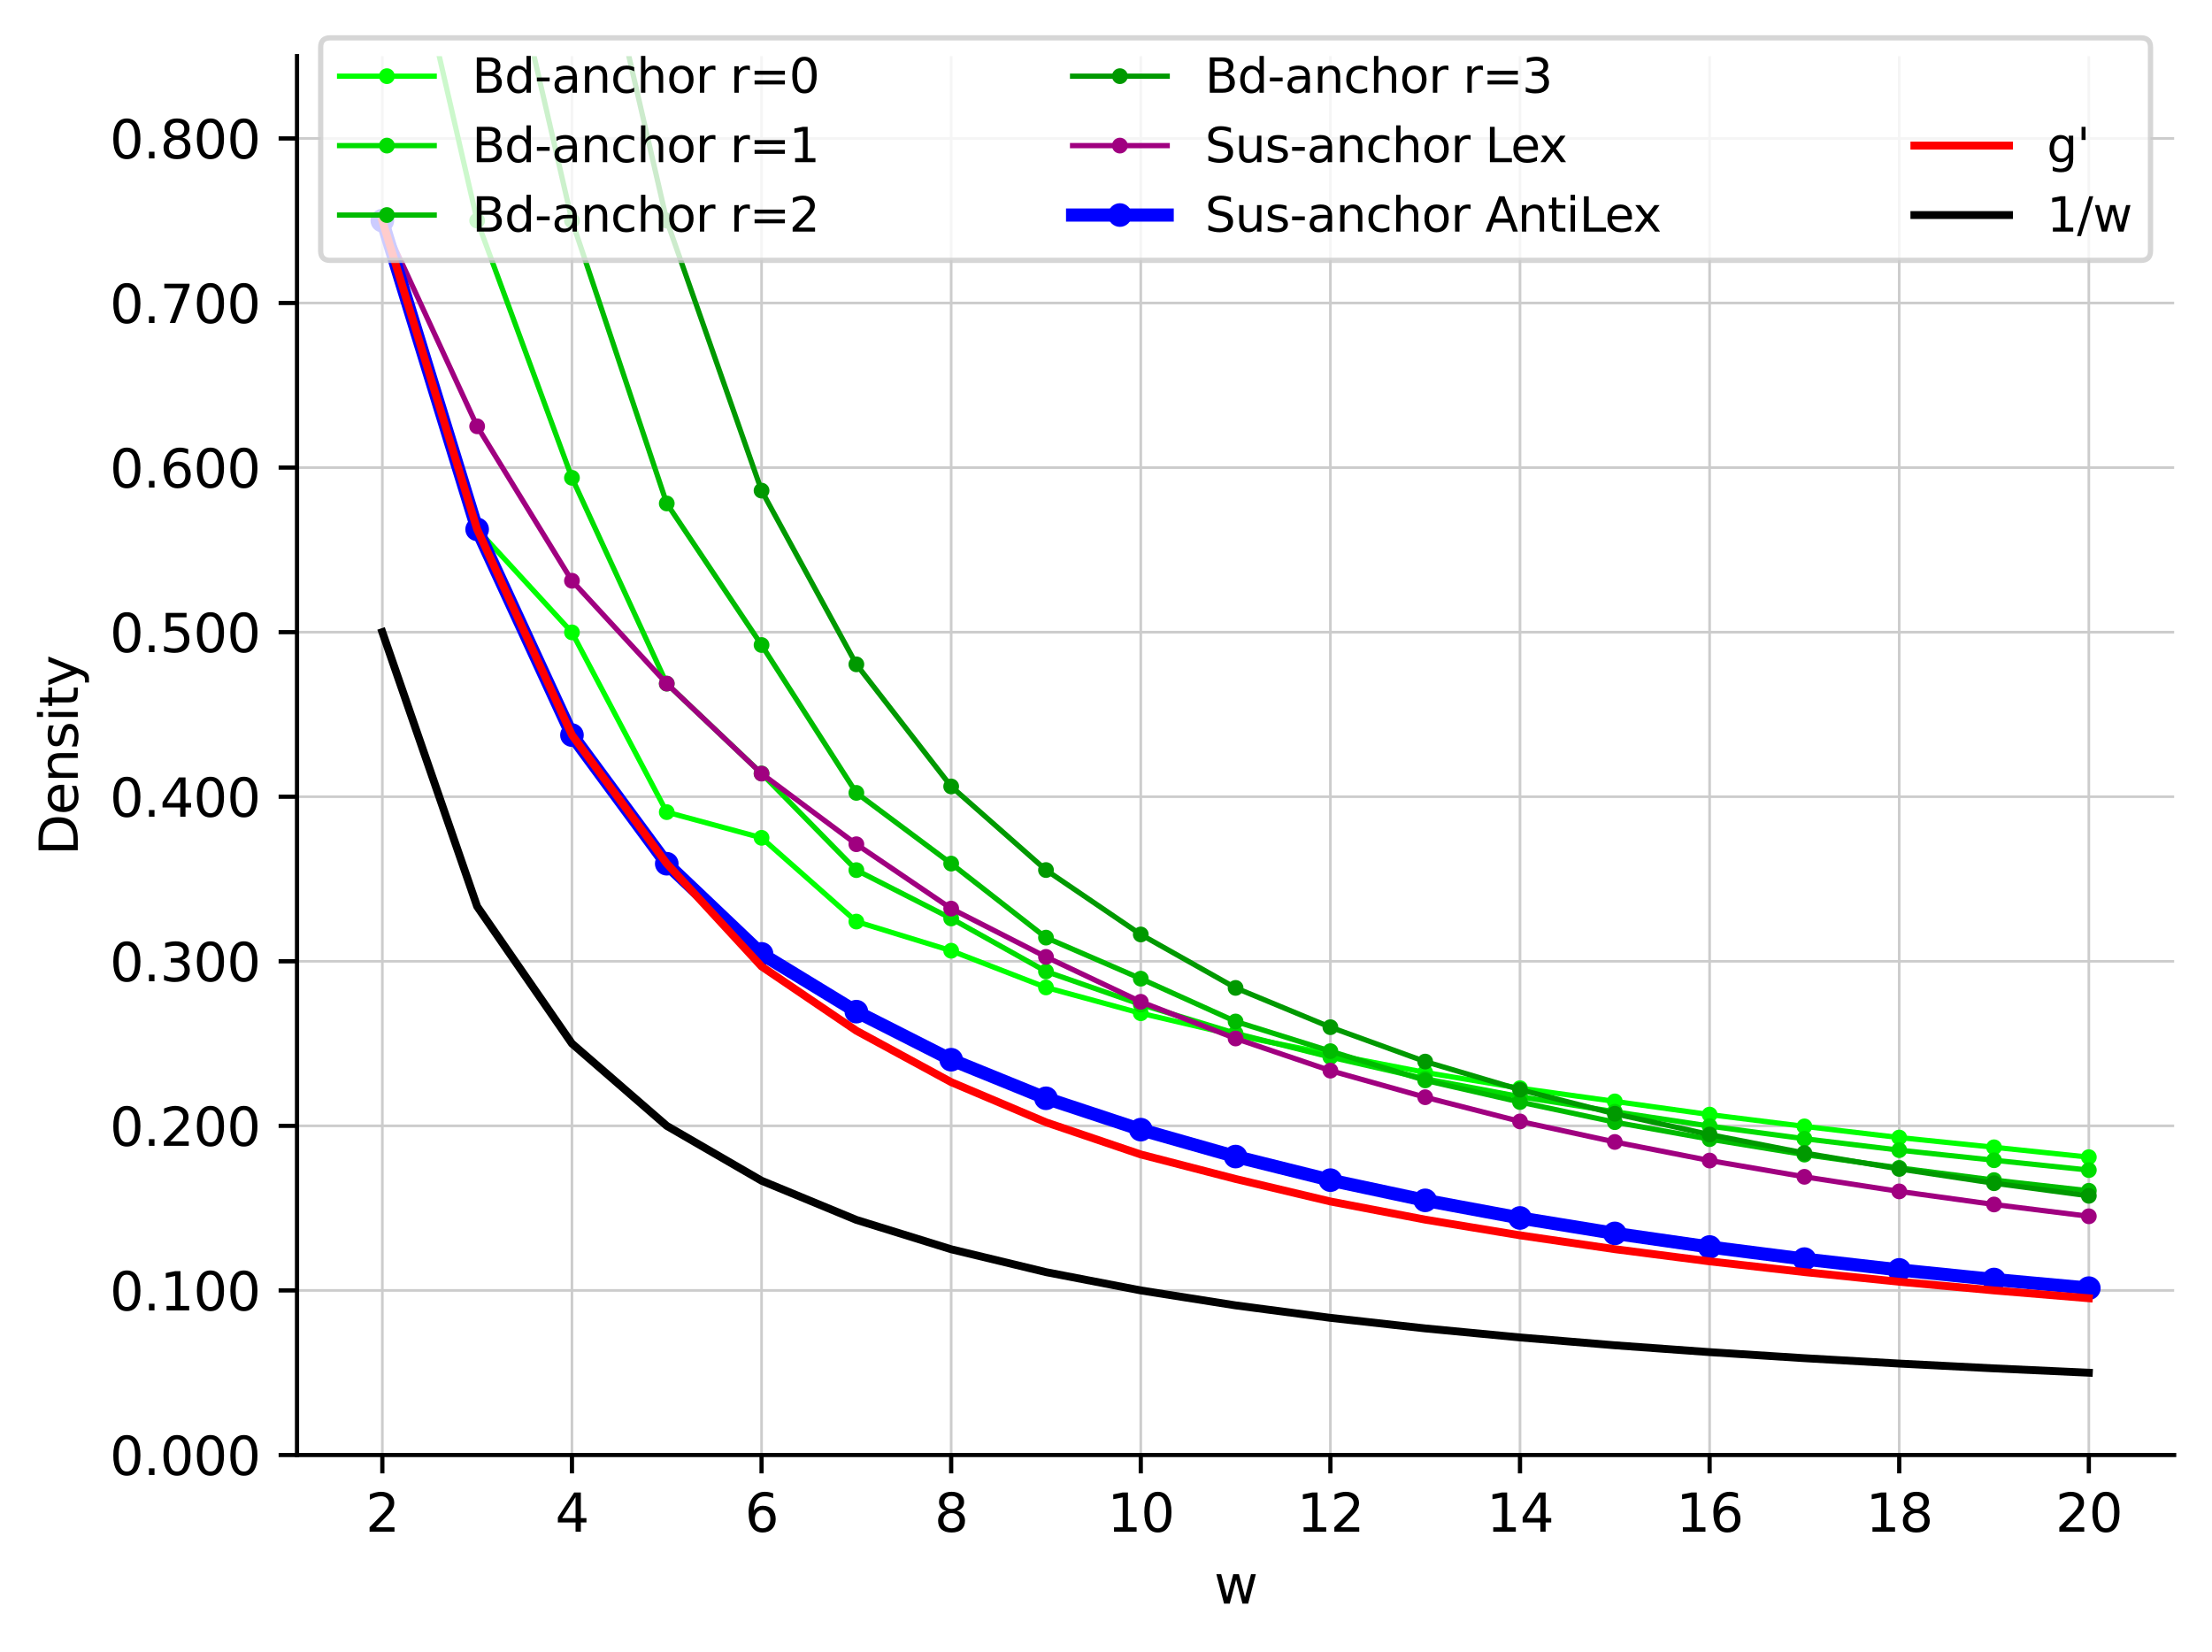<?xml version="1.0" encoding="utf-8" standalone="no"?>
<!DOCTYPE svg PUBLIC "-//W3C//DTD SVG 1.1//EN"
  "http://www.w3.org/Graphics/SVG/1.1/DTD/svg11.dtd">
<svg xmlns:xlink="http://www.w3.org/1999/xlink" width="420.826pt" height="314.352pt" viewBox="0 0 420.826 314.352" xmlns="http://www.w3.org/2000/svg" version="1.1">
 <defs>
  <style type="text/css">*{stroke-linejoin: round; stroke-linecap: butt}</style>
 </defs>
 <g id="figure_1">
  <g id="patch_1">
   <path d="M 0 314.352 
L 420.826 314.352 
L 420.826 0 
L 0 0 
z
" style="fill: #ffffff"/>
  </g>
  <g id="axes_1">
   <g id="patch_2">
    <path d="M 56.506 276.795 
L 413.626 276.795 
L 413.626 10.683 
L 56.506 10.683 
z
" style="fill: #ffffff"/>
   </g>
   <g id="matplotlib.axis_1">
    <g id="xtick_1">
     <g id="line2d_1">
      <path d="M 72.739 276.795 
L 72.739 10.683 
" clip-path="url(#p98510b9c41)" style="fill: none; stroke: #cccccc; stroke-width: 0.5; stroke-linecap: square"/>
     </g>
     <g id="line2d_2">
      <defs>
       <path id="m56e5ea625c" d="M 0 0 
L 0 3.5 
" style="stroke: #000000; stroke-width: 0.8"/>
      </defs>
      <g>
       <use xlink:href="#m56e5ea625c" x="72.739" y="276.795" style="stroke: #000000; stroke-width: 0.8"/>
      </g>
     </g>
     <g id="text_1">
      <!-- 2 -->
      <g transform="translate(69.558 291.394) scale(0.1 -0.1)">
       <defs>
        <path id="DejaVuSans-32" d="M 1228 531 
L 3431 531 
L 3431 0 
L 469 0 
L 469 531 
Q 828 903 1448 1529 
Q 2069 2156 2228 2338 
Q 2531 2678 2651 2914 
Q 2772 3150 2772 3378 
Q 2772 3750 2511 3984 
Q 2250 4219 1831 4219 
Q 1534 4219 1204 4116 
Q 875 4013 500 3803 
L 500 4441 
Q 881 4594 1212 4672 
Q 1544 4750 1819 4750 
Q 2544 4750 2975 4387 
Q 3406 4025 3406 3419 
Q 3406 3131 3298 2873 
Q 3191 2616 2906 2266 
Q 2828 2175 2409 1742 
Q 1991 1309 1228 531 
z
" transform="scale(0.016)"/>
       </defs>
       <use xlink:href="#DejaVuSans-32"/>
      </g>
     </g>
    </g>
    <g id="xtick_2">
     <g id="line2d_3">
      <path d="M 108.812 276.795 
L 108.812 10.683 
" clip-path="url(#p98510b9c41)" style="fill: none; stroke: #cccccc; stroke-width: 0.5; stroke-linecap: square"/>
     </g>
     <g id="line2d_4">
      <g>
       <use xlink:href="#m56e5ea625c" x="108.812" y="276.795" style="stroke: #000000; stroke-width: 0.8"/>
      </g>
     </g>
     <g id="text_2">
      <!-- 4 -->
      <g transform="translate(105.63 291.394) scale(0.1 -0.1)">
       <defs>
        <path id="DejaVuSans-34" d="M 2419 4116 
L 825 1625 
L 2419 1625 
L 2419 4116 
z
M 2253 4666 
L 3047 4666 
L 3047 1625 
L 3713 1625 
L 3713 1100 
L 3047 1100 
L 3047 0 
L 2419 0 
L 2419 1100 
L 313 1100 
L 313 1709 
L 2253 4666 
z
" transform="scale(0.016)"/>
       </defs>
       <use xlink:href="#DejaVuSans-34"/>
      </g>
     </g>
    </g>
    <g id="xtick_3">
     <g id="line2d_5">
      <path d="M 144.884 276.795 
L 144.884 10.683 
" clip-path="url(#p98510b9c41)" style="fill: none; stroke: #cccccc; stroke-width: 0.5; stroke-linecap: square"/>
     </g>
     <g id="line2d_6">
      <g>
       <use xlink:href="#m56e5ea625c" x="144.884" y="276.795" style="stroke: #000000; stroke-width: 0.8"/>
      </g>
     </g>
     <g id="text_3">
      <!-- 6 -->
      <g transform="translate(141.703 291.394) scale(0.1 -0.1)">
       <defs>
        <path id="DejaVuSans-36" d="M 2113 2584 
Q 1688 2584 1439 2293 
Q 1191 2003 1191 1497 
Q 1191 994 1439 701 
Q 1688 409 2113 409 
Q 2538 409 2786 701 
Q 3034 994 3034 1497 
Q 3034 2003 2786 2293 
Q 2538 2584 2113 2584 
z
M 3366 4563 
L 3366 3988 
Q 3128 4100 2886 4159 
Q 2644 4219 2406 4219 
Q 1781 4219 1451 3797 
Q 1122 3375 1075 2522 
Q 1259 2794 1537 2939 
Q 1816 3084 2150 3084 
Q 2853 3084 3261 2657 
Q 3669 2231 3669 1497 
Q 3669 778 3244 343 
Q 2819 -91 2113 -91 
Q 1303 -91 875 529 
Q 447 1150 447 2328 
Q 447 3434 972 4092 
Q 1497 4750 2381 4750 
Q 2619 4750 2861 4703 
Q 3103 4656 3366 4563 
z
" transform="scale(0.016)"/>
       </defs>
       <use xlink:href="#DejaVuSans-36"/>
      </g>
     </g>
    </g>
    <g id="xtick_4">
     <g id="line2d_7">
      <path d="M 180.957 276.795 
L 180.957 10.683 
" clip-path="url(#p98510b9c41)" style="fill: none; stroke: #cccccc; stroke-width: 0.5; stroke-linecap: square"/>
     </g>
     <g id="line2d_8">
      <g>
       <use xlink:href="#m56e5ea625c" x="180.957" y="276.795" style="stroke: #000000; stroke-width: 0.8"/>
      </g>
     </g>
     <g id="text_4">
      <!-- 8 -->
      <g transform="translate(177.776 291.394) scale(0.1 -0.1)">
       <defs>
        <path id="DejaVuSans-38" d="M 2034 2216 
Q 1584 2216 1326 1975 
Q 1069 1734 1069 1313 
Q 1069 891 1326 650 
Q 1584 409 2034 409 
Q 2484 409 2743 651 
Q 3003 894 3003 1313 
Q 3003 1734 2745 1975 
Q 2488 2216 2034 2216 
z
M 1403 2484 
Q 997 2584 770 2862 
Q 544 3141 544 3541 
Q 544 4100 942 4425 
Q 1341 4750 2034 4750 
Q 2731 4750 3128 4425 
Q 3525 4100 3525 3541 
Q 3525 3141 3298 2862 
Q 3072 2584 2669 2484 
Q 3125 2378 3379 2068 
Q 3634 1759 3634 1313 
Q 3634 634 3220 271 
Q 2806 -91 2034 -91 
Q 1263 -91 848 271 
Q 434 634 434 1313 
Q 434 1759 690 2068 
Q 947 2378 1403 2484 
z
M 1172 3481 
Q 1172 3119 1398 2916 
Q 1625 2713 2034 2713 
Q 2441 2713 2670 2916 
Q 2900 3119 2900 3481 
Q 2900 3844 2670 4047 
Q 2441 4250 2034 4250 
Q 1625 4250 1398 4047 
Q 1172 3844 1172 3481 
z
" transform="scale(0.016)"/>
       </defs>
       <use xlink:href="#DejaVuSans-38"/>
      </g>
     </g>
    </g>
    <g id="xtick_5">
     <g id="line2d_9">
      <path d="M 217.03 276.795 
L 217.03 10.683 
" clip-path="url(#p98510b9c41)" style="fill: none; stroke: #cccccc; stroke-width: 0.5; stroke-linecap: square"/>
     </g>
     <g id="line2d_10">
      <g>
       <use xlink:href="#m56e5ea625c" x="217.03" y="276.795" style="stroke: #000000; stroke-width: 0.8"/>
      </g>
     </g>
     <g id="text_5">
      <!-- 10 -->
      <g transform="translate(210.667 291.394) scale(0.1 -0.1)">
       <defs>
        <path id="DejaVuSans-31" d="M 794 531 
L 1825 531 
L 1825 4091 
L 703 3866 
L 703 4441 
L 1819 4666 
L 2450 4666 
L 2450 531 
L 3481 531 
L 3481 0 
L 794 0 
L 794 531 
z
" transform="scale(0.016)"/>
        <path id="DejaVuSans-30" d="M 2034 4250 
Q 1547 4250 1301 3770 
Q 1056 3291 1056 2328 
Q 1056 1369 1301 889 
Q 1547 409 2034 409 
Q 2525 409 2770 889 
Q 3016 1369 3016 2328 
Q 3016 3291 2770 3770 
Q 2525 4250 2034 4250 
z
M 2034 4750 
Q 2819 4750 3233 4129 
Q 3647 3509 3647 2328 
Q 3647 1150 3233 529 
Q 2819 -91 2034 -91 
Q 1250 -91 836 529 
Q 422 1150 422 2328 
Q 422 3509 836 4129 
Q 1250 4750 2034 4750 
z
" transform="scale(0.016)"/>
       </defs>
       <use xlink:href="#DejaVuSans-31"/>
       <use xlink:href="#DejaVuSans-30" transform="translate(63.623 0)"/>
      </g>
     </g>
    </g>
    <g id="xtick_6">
     <g id="line2d_11">
      <path d="M 253.103 276.795 
L 253.103 10.683 
" clip-path="url(#p98510b9c41)" style="fill: none; stroke: #cccccc; stroke-width: 0.5; stroke-linecap: square"/>
     </g>
     <g id="line2d_12">
      <g>
       <use xlink:href="#m56e5ea625c" x="253.103" y="276.795" style="stroke: #000000; stroke-width: 0.8"/>
      </g>
     </g>
     <g id="text_6">
      <!-- 12 -->
      <g transform="translate(246.74 291.394) scale(0.1 -0.1)">
       <use xlink:href="#DejaVuSans-31"/>
       <use xlink:href="#DejaVuSans-32" transform="translate(63.623 0)"/>
      </g>
     </g>
    </g>
    <g id="xtick_7">
     <g id="line2d_13">
      <path d="M 289.175 276.795 
L 289.175 10.683 
" clip-path="url(#p98510b9c41)" style="fill: none; stroke: #cccccc; stroke-width: 0.5; stroke-linecap: square"/>
     </g>
     <g id="line2d_14">
      <g>
       <use xlink:href="#m56e5ea625c" x="289.175" y="276.795" style="stroke: #000000; stroke-width: 0.8"/>
      </g>
     </g>
     <g id="text_7">
      <!-- 14 -->
      <g transform="translate(282.813 291.394) scale(0.1 -0.1)">
       <use xlink:href="#DejaVuSans-31"/>
       <use xlink:href="#DejaVuSans-34" transform="translate(63.623 0)"/>
      </g>
     </g>
    </g>
    <g id="xtick_8">
     <g id="line2d_15">
      <path d="M 325.248 276.795 
L 325.248 10.683 
" clip-path="url(#p98510b9c41)" style="fill: none; stroke: #cccccc; stroke-width: 0.5; stroke-linecap: square"/>
     </g>
     <g id="line2d_16">
      <g>
       <use xlink:href="#m56e5ea625c" x="325.248" y="276.795" style="stroke: #000000; stroke-width: 0.8"/>
      </g>
     </g>
     <g id="text_8">
      <!-- 16 -->
      <g transform="translate(318.886 291.394) scale(0.1 -0.1)">
       <use xlink:href="#DejaVuSans-31"/>
       <use xlink:href="#DejaVuSans-36" transform="translate(63.623 0)"/>
      </g>
     </g>
    </g>
    <g id="xtick_9">
     <g id="line2d_17">
      <path d="M 361.321 276.795 
L 361.321 10.683 
" clip-path="url(#p98510b9c41)" style="fill: none; stroke: #cccccc; stroke-width: 0.5; stroke-linecap: square"/>
     </g>
     <g id="line2d_18">
      <g>
       <use xlink:href="#m56e5ea625c" x="361.321" y="276.795" style="stroke: #000000; stroke-width: 0.8"/>
      </g>
     </g>
     <g id="text_9">
      <!-- 18 -->
      <g transform="translate(354.958 291.394) scale(0.1 -0.1)">
       <use xlink:href="#DejaVuSans-31"/>
       <use xlink:href="#DejaVuSans-38" transform="translate(63.623 0)"/>
      </g>
     </g>
    </g>
    <g id="xtick_10">
     <g id="line2d_19">
      <path d="M 397.394 276.795 
L 397.394 10.683 
" clip-path="url(#p98510b9c41)" style="fill: none; stroke: #cccccc; stroke-width: 0.5; stroke-linecap: square"/>
     </g>
     <g id="line2d_20">
      <g>
       <use xlink:href="#m56e5ea625c" x="397.394" y="276.795" style="stroke: #000000; stroke-width: 0.8"/>
      </g>
     </g>
     <g id="text_10">
      <!-- 20 -->
      <g transform="translate(391.031 291.394) scale(0.1 -0.1)">
       <use xlink:href="#DejaVuSans-32"/>
       <use xlink:href="#DejaVuSans-30" transform="translate(63.623 0)"/>
      </g>
     </g>
    </g>
    <g id="text_11">
     <!-- w -->
     <g transform="translate(230.977 305.072) scale(0.1 -0.1)">
      <defs>
       <path id="DejaVuSans-77" d="M 269 3500 
L 844 3500 
L 1563 769 
L 2278 3500 
L 2956 3500 
L 3675 769 
L 4391 3500 
L 4966 3500 
L 4050 0 
L 3372 0 
L 2619 2869 
L 1863 0 
L 1184 0 
L 269 3500 
z
" transform="scale(0.016)"/>
      </defs>
      <use xlink:href="#DejaVuSans-77"/>
     </g>
    </g>
   </g>
   <g id="matplotlib.axis_2">
    <g id="ytick_1">
     <g id="line2d_21">
      <path d="M 56.506 276.795 
L 413.626 276.795 
" clip-path="url(#p98510b9c41)" style="fill: none; stroke: #cccccc; stroke-width: 0.5; stroke-linecap: square"/>
     </g>
     <g id="line2d_22">
      <defs>
       <path id="mdbda0a2767" d="M 0 0 
L -3.5 0 
" style="stroke: #000000; stroke-width: 0.8"/>
      </defs>
      <g>
       <use xlink:href="#mdbda0a2767" x="56.506" y="276.795" style="stroke: #000000; stroke-width: 0.8"/>
      </g>
     </g>
     <g id="text_12">
      <!-- 0.000 -->
      <g transform="translate(20.878 280.595) scale(0.1 -0.1)">
       <defs>
        <path id="DejaVuSans-2e" d="M 684 794 
L 1344 794 
L 1344 0 
L 684 0 
L 684 794 
z
" transform="scale(0.016)"/>
       </defs>
       <use xlink:href="#DejaVuSans-30"/>
       <use xlink:href="#DejaVuSans-2e" transform="translate(63.623 0)"/>
       <use xlink:href="#DejaVuSans-30" transform="translate(95.41 0)"/>
       <use xlink:href="#DejaVuSans-30" transform="translate(159.033 0)"/>
       <use xlink:href="#DejaVuSans-30" transform="translate(222.656 0)"/>
      </g>
     </g>
    </g>
    <g id="ytick_2">
     <g id="line2d_23">
      <path d="M 56.506 245.488 
L 413.626 245.488 
" clip-path="url(#p98510b9c41)" style="fill: none; stroke: #cccccc; stroke-width: 0.5; stroke-linecap: square"/>
     </g>
     <g id="line2d_24">
      <g>
       <use xlink:href="#mdbda0a2767" x="56.506" y="245.488" style="stroke: #000000; stroke-width: 0.8"/>
      </g>
     </g>
     <g id="text_13">
      <!-- 0.100 -->
      <g transform="translate(20.878 249.287) scale(0.1 -0.1)">
       <use xlink:href="#DejaVuSans-30"/>
       <use xlink:href="#DejaVuSans-2e" transform="translate(63.623 0)"/>
       <use xlink:href="#DejaVuSans-31" transform="translate(95.41 0)"/>
       <use xlink:href="#DejaVuSans-30" transform="translate(159.033 0)"/>
       <use xlink:href="#DejaVuSans-30" transform="translate(222.656 0)"/>
      </g>
     </g>
    </g>
    <g id="ytick_3">
     <g id="line2d_25">
      <path d="M 56.506 214.181 
L 413.626 214.181 
" clip-path="url(#p98510b9c41)" style="fill: none; stroke: #cccccc; stroke-width: 0.5; stroke-linecap: square"/>
     </g>
     <g id="line2d_26">
      <g>
       <use xlink:href="#mdbda0a2767" x="56.506" y="214.181" style="stroke: #000000; stroke-width: 0.8"/>
      </g>
     </g>
     <g id="text_14">
      <!-- 0.200 -->
      <g transform="translate(20.878 217.98) scale(0.1 -0.1)">
       <use xlink:href="#DejaVuSans-30"/>
       <use xlink:href="#DejaVuSans-2e" transform="translate(63.623 0)"/>
       <use xlink:href="#DejaVuSans-32" transform="translate(95.41 0)"/>
       <use xlink:href="#DejaVuSans-30" transform="translate(159.033 0)"/>
       <use xlink:href="#DejaVuSans-30" transform="translate(222.656 0)"/>
      </g>
     </g>
    </g>
    <g id="ytick_4">
     <g id="line2d_27">
      <path d="M 56.506 182.873 
L 413.626 182.873 
" clip-path="url(#p98510b9c41)" style="fill: none; stroke: #cccccc; stroke-width: 0.5; stroke-linecap: square"/>
     </g>
     <g id="line2d_28">
      <g>
       <use xlink:href="#mdbda0a2767" x="56.506" y="182.873" style="stroke: #000000; stroke-width: 0.8"/>
      </g>
     </g>
     <g id="text_15">
      <!-- 0.300 -->
      <g transform="translate(20.878 186.673) scale(0.1 -0.1)">
       <defs>
        <path id="DejaVuSans-33" d="M 2597 2516 
Q 3050 2419 3304 2112 
Q 3559 1806 3559 1356 
Q 3559 666 3084 287 
Q 2609 -91 1734 -91 
Q 1441 -91 1130 -33 
Q 819 25 488 141 
L 488 750 
Q 750 597 1062 519 
Q 1375 441 1716 441 
Q 2309 441 2620 675 
Q 2931 909 2931 1356 
Q 2931 1769 2642 2001 
Q 2353 2234 1838 2234 
L 1294 2234 
L 1294 2753 
L 1863 2753 
Q 2328 2753 2575 2939 
Q 2822 3125 2822 3475 
Q 2822 3834 2567 4026 
Q 2313 4219 1838 4219 
Q 1578 4219 1281 4162 
Q 984 4106 628 3988 
L 628 4550 
Q 988 4650 1302 4700 
Q 1616 4750 1894 4750 
Q 2613 4750 3031 4423 
Q 3450 4097 3450 3541 
Q 3450 3153 3228 2886 
Q 3006 2619 2597 2516 
z
" transform="scale(0.016)"/>
       </defs>
       <use xlink:href="#DejaVuSans-30"/>
       <use xlink:href="#DejaVuSans-2e" transform="translate(63.623 0)"/>
       <use xlink:href="#DejaVuSans-33" transform="translate(95.41 0)"/>
       <use xlink:href="#DejaVuSans-30" transform="translate(159.033 0)"/>
       <use xlink:href="#DejaVuSans-30" transform="translate(222.656 0)"/>
      </g>
     </g>
    </g>
    <g id="ytick_5">
     <g id="line2d_29">
      <path d="M 56.506 151.566 
L 413.626 151.566 
" clip-path="url(#p98510b9c41)" style="fill: none; stroke: #cccccc; stroke-width: 0.5; stroke-linecap: square"/>
     </g>
     <g id="line2d_30">
      <g>
       <use xlink:href="#mdbda0a2767" x="56.506" y="151.566" style="stroke: #000000; stroke-width: 0.8"/>
      </g>
     </g>
     <g id="text_16">
      <!-- 0.400 -->
      <g transform="translate(20.878 155.365) scale(0.1 -0.1)">
       <use xlink:href="#DejaVuSans-30"/>
       <use xlink:href="#DejaVuSans-2e" transform="translate(63.623 0)"/>
       <use xlink:href="#DejaVuSans-34" transform="translate(95.41 0)"/>
       <use xlink:href="#DejaVuSans-30" transform="translate(159.033 0)"/>
       <use xlink:href="#DejaVuSans-30" transform="translate(222.656 0)"/>
      </g>
     </g>
    </g>
    <g id="ytick_6">
     <g id="line2d_31">
      <path d="M 56.506 120.259 
L 413.626 120.259 
" clip-path="url(#p98510b9c41)" style="fill: none; stroke: #cccccc; stroke-width: 0.5; stroke-linecap: square"/>
     </g>
     <g id="line2d_32">
      <g>
       <use xlink:href="#mdbda0a2767" x="56.506" y="120.259" style="stroke: #000000; stroke-width: 0.8"/>
      </g>
     </g>
     <g id="text_17">
      <!-- 0.500 -->
      <g transform="translate(20.878 124.058) scale(0.1 -0.1)">
       <defs>
        <path id="DejaVuSans-35" d="M 691 4666 
L 3169 4666 
L 3169 4134 
L 1269 4134 
L 1269 2991 
Q 1406 3038 1543 3061 
Q 1681 3084 1819 3084 
Q 2600 3084 3056 2656 
Q 3513 2228 3513 1497 
Q 3513 744 3044 326 
Q 2575 -91 1722 -91 
Q 1428 -91 1123 -41 
Q 819 9 494 109 
L 494 744 
Q 775 591 1075 516 
Q 1375 441 1709 441 
Q 2250 441 2565 725 
Q 2881 1009 2881 1497 
Q 2881 1984 2565 2268 
Q 2250 2553 1709 2553 
Q 1456 2553 1204 2497 
Q 953 2441 691 2322 
L 691 4666 
z
" transform="scale(0.016)"/>
       </defs>
       <use xlink:href="#DejaVuSans-30"/>
       <use xlink:href="#DejaVuSans-2e" transform="translate(63.623 0)"/>
       <use xlink:href="#DejaVuSans-35" transform="translate(95.41 0)"/>
       <use xlink:href="#DejaVuSans-30" transform="translate(159.033 0)"/>
       <use xlink:href="#DejaVuSans-30" transform="translate(222.656 0)"/>
      </g>
     </g>
    </g>
    <g id="ytick_7">
     <g id="line2d_33">
      <path d="M 56.506 88.952 
L 413.626 88.952 
" clip-path="url(#p98510b9c41)" style="fill: none; stroke: #cccccc; stroke-width: 0.5; stroke-linecap: square"/>
     </g>
     <g id="line2d_34">
      <g>
       <use xlink:href="#mdbda0a2767" x="56.506" y="88.952" style="stroke: #000000; stroke-width: 0.8"/>
      </g>
     </g>
     <g id="text_18">
      <!-- 0.600 -->
      <g transform="translate(20.878 92.751) scale(0.1 -0.1)">
       <use xlink:href="#DejaVuSans-30"/>
       <use xlink:href="#DejaVuSans-2e" transform="translate(63.623 0)"/>
       <use xlink:href="#DejaVuSans-36" transform="translate(95.41 0)"/>
       <use xlink:href="#DejaVuSans-30" transform="translate(159.033 0)"/>
       <use xlink:href="#DejaVuSans-30" transform="translate(222.656 0)"/>
      </g>
     </g>
    </g>
    <g id="ytick_8">
     <g id="line2d_35">
      <path d="M 56.506 57.644 
L 413.626 57.644 
" clip-path="url(#p98510b9c41)" style="fill: none; stroke: #cccccc; stroke-width: 0.5; stroke-linecap: square"/>
     </g>
     <g id="line2d_36">
      <g>
       <use xlink:href="#mdbda0a2767" x="56.506" y="57.644" style="stroke: #000000; stroke-width: 0.8"/>
      </g>
     </g>
     <g id="text_19">
      <!-- 0.700 -->
      <g transform="translate(20.878 61.444) scale(0.1 -0.1)">
       <defs>
        <path id="DejaVuSans-37" d="M 525 4666 
L 3525 4666 
L 3525 4397 
L 1831 0 
L 1172 0 
L 2766 4134 
L 525 4134 
L 525 4666 
z
" transform="scale(0.016)"/>
       </defs>
       <use xlink:href="#DejaVuSans-30"/>
       <use xlink:href="#DejaVuSans-2e" transform="translate(63.623 0)"/>
       <use xlink:href="#DejaVuSans-37" transform="translate(95.41 0)"/>
       <use xlink:href="#DejaVuSans-30" transform="translate(159.033 0)"/>
       <use xlink:href="#DejaVuSans-30" transform="translate(222.656 0)"/>
      </g>
     </g>
    </g>
    <g id="ytick_9">
     <g id="line2d_37">
      <path d="M 56.506 26.337 
L 413.626 26.337 
" clip-path="url(#p98510b9c41)" style="fill: none; stroke: #cccccc; stroke-width: 0.5; stroke-linecap: square"/>
     </g>
     <g id="line2d_38">
      <g>
       <use xlink:href="#mdbda0a2767" x="56.506" y="26.337" style="stroke: #000000; stroke-width: 0.8"/>
      </g>
     </g>
     <g id="text_20">
      <!-- 0.800 -->
      <g transform="translate(20.878 30.136) scale(0.1 -0.1)">
       <use xlink:href="#DejaVuSans-30"/>
       <use xlink:href="#DejaVuSans-2e" transform="translate(63.623 0)"/>
       <use xlink:href="#DejaVuSans-38" transform="translate(95.41 0)"/>
       <use xlink:href="#DejaVuSans-30" transform="translate(159.033 0)"/>
       <use xlink:href="#DejaVuSans-30" transform="translate(222.656 0)"/>
      </g>
     </g>
    </g>
    <g id="text_21">
     <!-- Density -->
     <g transform="translate(14.798 162.748) rotate(-90) scale(0.1 -0.1)">
      <defs>
       <path id="DejaVuSans-44" d="M 1259 4147 
L 1259 519 
L 2022 519 
Q 2988 519 3436 956 
Q 3884 1394 3884 2338 
Q 3884 3275 3436 3711 
Q 2988 4147 2022 4147 
L 1259 4147 
z
M 628 4666 
L 1925 4666 
Q 3281 4666 3915 4102 
Q 4550 3538 4550 2338 
Q 4550 1131 3912 565 
Q 3275 0 1925 0 
L 628 0 
L 628 4666 
z
" transform="scale(0.016)"/>
       <path id="DejaVuSans-65" d="M 3597 1894 
L 3597 1613 
L 953 1613 
Q 991 1019 1311 708 
Q 1631 397 2203 397 
Q 2534 397 2845 478 
Q 3156 559 3463 722 
L 3463 178 
Q 3153 47 2828 -22 
Q 2503 -91 2169 -91 
Q 1331 -91 842 396 
Q 353 884 353 1716 
Q 353 2575 817 3079 
Q 1281 3584 2069 3584 
Q 2775 3584 3186 3129 
Q 3597 2675 3597 1894 
z
M 3022 2063 
Q 3016 2534 2758 2815 
Q 2500 3097 2075 3097 
Q 1594 3097 1305 2825 
Q 1016 2553 972 2059 
L 3022 2063 
z
" transform="scale(0.016)"/>
       <path id="DejaVuSans-6e" d="M 3513 2113 
L 3513 0 
L 2938 0 
L 2938 2094 
Q 2938 2591 2744 2837 
Q 2550 3084 2163 3084 
Q 1697 3084 1428 2787 
Q 1159 2491 1159 1978 
L 1159 0 
L 581 0 
L 581 3500 
L 1159 3500 
L 1159 2956 
Q 1366 3272 1645 3428 
Q 1925 3584 2291 3584 
Q 2894 3584 3203 3211 
Q 3513 2838 3513 2113 
z
" transform="scale(0.016)"/>
       <path id="DejaVuSans-73" d="M 2834 3397 
L 2834 2853 
Q 2591 2978 2328 3040 
Q 2066 3103 1784 3103 
Q 1356 3103 1142 2972 
Q 928 2841 928 2578 
Q 928 2378 1081 2264 
Q 1234 2150 1697 2047 
L 1894 2003 
Q 2506 1872 2764 1633 
Q 3022 1394 3022 966 
Q 3022 478 2636 193 
Q 2250 -91 1575 -91 
Q 1294 -91 989 -36 
Q 684 19 347 128 
L 347 722 
Q 666 556 975 473 
Q 1284 391 1588 391 
Q 1994 391 2212 530 
Q 2431 669 2431 922 
Q 2431 1156 2273 1281 
Q 2116 1406 1581 1522 
L 1381 1569 
Q 847 1681 609 1914 
Q 372 2147 372 2553 
Q 372 3047 722 3315 
Q 1072 3584 1716 3584 
Q 2034 3584 2315 3537 
Q 2597 3491 2834 3397 
z
" transform="scale(0.016)"/>
       <path id="DejaVuSans-69" d="M 603 3500 
L 1178 3500 
L 1178 0 
L 603 0 
L 603 3500 
z
M 603 4863 
L 1178 4863 
L 1178 4134 
L 603 4134 
L 603 4863 
z
" transform="scale(0.016)"/>
       <path id="DejaVuSans-74" d="M 1172 4494 
L 1172 3500 
L 2356 3500 
L 2356 3053 
L 1172 3053 
L 1172 1153 
Q 1172 725 1289 603 
Q 1406 481 1766 481 
L 2356 481 
L 2356 0 
L 1766 0 
Q 1100 0 847 248 
Q 594 497 594 1153 
L 594 3053 
L 172 3053 
L 172 3500 
L 594 3500 
L 594 4494 
L 1172 4494 
z
" transform="scale(0.016)"/>
       <path id="DejaVuSans-79" d="M 2059 -325 
Q 1816 -950 1584 -1140 
Q 1353 -1331 966 -1331 
L 506 -1331 
L 506 -850 
L 844 -850 
Q 1081 -850 1212 -737 
Q 1344 -625 1503 -206 
L 1606 56 
L 191 3500 
L 800 3500 
L 1894 763 
L 2988 3500 
L 3597 3500 
L 2059 -325 
z
" transform="scale(0.016)"/>
      </defs>
      <use xlink:href="#DejaVuSans-44"/>
      <use xlink:href="#DejaVuSans-65" transform="translate(77.002 0)"/>
      <use xlink:href="#DejaVuSans-6e" transform="translate(138.525 0)"/>
      <use xlink:href="#DejaVuSans-73" transform="translate(201.904 0)"/>
      <use xlink:href="#DejaVuSans-69" transform="translate(254.004 0)"/>
      <use xlink:href="#DejaVuSans-74" transform="translate(281.787 0)"/>
      <use xlink:href="#DejaVuSans-79" transform="translate(320.996 0)"/>
     </g>
    </g>
   </g>
   <g id="line2d_39">
    <path d="M 72.739 41.97 
L 90.775 100.667 
L 108.812 120.304 
L 126.848 154.498 
L 144.884 159.384 
L 162.921 175.317 
L 180.957 180.862 
L 198.994 187.847 
L 217.03 192.759 
L 235.066 196.964 
L 253.103 200.527 
L 271.139 204.022 
L 289.175 207.014 
L 307.212 209.527 
L 325.248 212.037 
L 343.284 214.282 
L 361.321 216.404 
L 379.357 218.257 
L 397.394 220.135 
" clip-path="url(#p98510b9c41)" style="fill: none"/>
    <defs>
     <path id="meb86d1ec85" d="M 0 1 
C 0.265 1 0.52 0.895 0.707 0.707 
C 0.895 0.52 1 0.265 1 0 
C 1 -0.265 0.895 -0.52 0.707 -0.707 
C 0.52 -0.895 0.265 -1 0 -1 
C -0.265 -1 -0.52 -0.895 -0.707 -0.707 
C -0.895 -0.52 -1 -0.265 -1 0 
C -1 0.265 -0.895 0.52 -0.707 0.707 
C -0.52 0.895 -0.265 1 0 1 
z
" style="stroke: #00ff00"/>
    </defs>
    <g clip-path="url(#p98510b9c41)">
     <use xlink:href="#meb86d1ec85" x="72.739" y="41.97" style="fill: #00ff00; stroke: #00ff00"/>
     <use xlink:href="#meb86d1ec85" x="90.775" y="100.667" style="fill: #00ff00; stroke: #00ff00"/>
     <use xlink:href="#meb86d1ec85" x="108.812" y="120.304" style="fill: #00ff00; stroke: #00ff00"/>
     <use xlink:href="#meb86d1ec85" x="126.848" y="154.498" style="fill: #00ff00; stroke: #00ff00"/>
     <use xlink:href="#meb86d1ec85" x="144.884" y="159.384" style="fill: #00ff00; stroke: #00ff00"/>
     <use xlink:href="#meb86d1ec85" x="162.921" y="175.317" style="fill: #00ff00; stroke: #00ff00"/>
     <use xlink:href="#meb86d1ec85" x="180.957" y="180.862" style="fill: #00ff00; stroke: #00ff00"/>
     <use xlink:href="#meb86d1ec85" x="198.994" y="187.847" style="fill: #00ff00; stroke: #00ff00"/>
     <use xlink:href="#meb86d1ec85" x="217.03" y="192.759" style="fill: #00ff00; stroke: #00ff00"/>
     <use xlink:href="#meb86d1ec85" x="235.066" y="196.964" style="fill: #00ff00; stroke: #00ff00"/>
     <use xlink:href="#meb86d1ec85" x="253.103" y="200.527" style="fill: #00ff00; stroke: #00ff00"/>
     <use xlink:href="#meb86d1ec85" x="271.139" y="204.022" style="fill: #00ff00; stroke: #00ff00"/>
     <use xlink:href="#meb86d1ec85" x="289.175" y="207.014" style="fill: #00ff00; stroke: #00ff00"/>
     <use xlink:href="#meb86d1ec85" x="307.212" y="209.527" style="fill: #00ff00; stroke: #00ff00"/>
     <use xlink:href="#meb86d1ec85" x="325.248" y="212.037" style="fill: #00ff00; stroke: #00ff00"/>
     <use xlink:href="#meb86d1ec85" x="343.284" y="214.282" style="fill: #00ff00; stroke: #00ff00"/>
     <use xlink:href="#meb86d1ec85" x="361.321" y="216.404" style="fill: #00ff00; stroke: #00ff00"/>
     <use xlink:href="#meb86d1ec85" x="379.357" y="218.257" style="fill: #00ff00; stroke: #00ff00"/>
     <use xlink:href="#meb86d1ec85" x="397.394" y="220.135" style="fill: #00ff00; stroke: #00ff00"/>
    </g>
   </g>
   <g id="line2d_40">
    <path d="M 72.739 41.97 
L 90.775 100.667 
L 108.812 120.304 
L 126.848 154.498 
L 144.884 159.384 
L 162.921 175.317 
L 180.957 180.862 
L 198.994 187.847 
L 217.03 192.759 
L 235.066 196.964 
L 253.103 200.527 
L 271.139 204.022 
L 289.175 207.014 
L 307.212 209.527 
L 325.248 212.037 
L 343.284 214.282 
L 361.321 216.404 
L 379.357 218.257 
L 397.394 220.135 
" clip-path="url(#p98510b9c41)" style="fill: none; stroke: #00ff00; stroke-linecap: square"/>
   </g>
   <g id="line2d_41"/>
   <g id="line2d_42">
    <path d="M 80.871 -1 
L 90.775 41.97 
L 108.812 90.899 
L 126.848 130.054 
L 144.884 147.143 
L 162.921 165.531 
L 180.957 174.724 
L 198.994 184.804 
L 217.03 191.087 
L 235.066 196.586 
L 253.103 201.097 
L 271.139 205.229 
L 289.175 208.63 
L 307.212 211.499 
L 325.248 214.226 
L 343.284 216.628 
L 361.321 218.799 
L 379.357 220.724 
L 397.394 222.596 
" clip-path="url(#p98510b9c41)" style="fill: none"/>
    <defs>
     <path id="m4eccb82ae1" d="M 0 1 
C 0.265 1 0.52 0.895 0.707 0.707 
C 0.895 0.52 1 0.265 1 0 
C 1 -0.265 0.895 -0.52 0.707 -0.707 
C 0.52 -0.895 0.265 -1 0 -1 
C -0.265 -1 -0.52 -0.895 -0.707 -0.707 
C -0.895 -0.52 -1 -0.265 -1 0 
C -1 0.265 -0.895 0.52 -0.707 0.707 
C -0.52 0.895 -0.265 1 0 1 
z
" style="stroke: #00dd00"/>
    </defs>
    <g clip-path="url(#p98510b9c41)">
     <use xlink:href="#m4eccb82ae1" x="80.871" y="-1" style="fill: #00dd00; stroke: #00dd00"/>
     <use xlink:href="#m4eccb82ae1" x="90.775" y="41.97" style="fill: #00dd00; stroke: #00dd00"/>
     <use xlink:href="#m4eccb82ae1" x="108.812" y="90.899" style="fill: #00dd00; stroke: #00dd00"/>
     <use xlink:href="#m4eccb82ae1" x="126.848" y="130.054" style="fill: #00dd00; stroke: #00dd00"/>
     <use xlink:href="#m4eccb82ae1" x="144.884" y="147.143" style="fill: #00dd00; stroke: #00dd00"/>
     <use xlink:href="#m4eccb82ae1" x="162.921" y="165.531" style="fill: #00dd00; stroke: #00dd00"/>
     <use xlink:href="#m4eccb82ae1" x="180.957" y="174.724" style="fill: #00dd00; stroke: #00dd00"/>
     <use xlink:href="#m4eccb82ae1" x="198.994" y="184.804" style="fill: #00dd00; stroke: #00dd00"/>
     <use xlink:href="#m4eccb82ae1" x="217.03" y="191.087" style="fill: #00dd00; stroke: #00dd00"/>
     <use xlink:href="#m4eccb82ae1" x="235.066" y="196.586" style="fill: #00dd00; stroke: #00dd00"/>
     <use xlink:href="#m4eccb82ae1" x="253.103" y="201.097" style="fill: #00dd00; stroke: #00dd00"/>
     <use xlink:href="#m4eccb82ae1" x="271.139" y="205.229" style="fill: #00dd00; stroke: #00dd00"/>
     <use xlink:href="#m4eccb82ae1" x="289.175" y="208.63" style="fill: #00dd00; stroke: #00dd00"/>
     <use xlink:href="#m4eccb82ae1" x="307.212" y="211.499" style="fill: #00dd00; stroke: #00dd00"/>
     <use xlink:href="#m4eccb82ae1" x="325.248" y="214.226" style="fill: #00dd00; stroke: #00dd00"/>
     <use xlink:href="#m4eccb82ae1" x="343.284" y="216.628" style="fill: #00dd00; stroke: #00dd00"/>
     <use xlink:href="#m4eccb82ae1" x="361.321" y="218.799" style="fill: #00dd00; stroke: #00dd00"/>
     <use xlink:href="#m4eccb82ae1" x="379.357" y="220.724" style="fill: #00dd00; stroke: #00dd00"/>
     <use xlink:href="#m4eccb82ae1" x="397.394" y="222.596" style="fill: #00dd00; stroke: #00dd00"/>
    </g>
   </g>
   <g id="line2d_43">
    <path d="M 80.871 -1 
L 90.775 41.97 
L 108.812 90.899 
L 126.848 130.054 
L 144.884 147.143 
L 162.921 165.531 
L 180.957 174.724 
L 198.994 184.804 
L 217.03 191.087 
L 235.066 196.586 
L 253.103 201.097 
L 271.139 205.229 
L 289.175 208.63 
L 307.212 211.499 
L 325.248 214.226 
L 343.284 216.628 
L 361.321 218.799 
L 379.357 220.724 
L 397.394 222.596 
" clip-path="url(#p98510b9c41)" style="fill: none; stroke: #00dd00; stroke-linecap: square"/>
   </g>
   <g id="line2d_44"/>
   <g id="line2d_45">
    <path d="M 98.907 -1 
L 108.812 41.97 
L 126.848 95.776 
L 144.884 122.706 
L 162.921 150.836 
L 180.957 164.289 
L 198.994 178.371 
L 217.03 186.181 
L 235.066 194.324 
L 253.103 199.97 
L 271.139 205.532 
L 289.175 209.652 
L 307.212 213.477 
L 325.248 216.709 
L 343.284 219.648 
L 361.321 222.171 
L 379.357 224.499 
L 397.394 226.53 
" clip-path="url(#p98510b9c41)" style="fill: none"/>
    <defs>
     <path id="mf03c1991e2" d="M 0 1 
C 0.265 1 0.52 0.895 0.707 0.707 
C 0.895 0.52 1 0.265 1 0 
C 1 -0.265 0.895 -0.52 0.707 -0.707 
C 0.52 -0.895 0.265 -1 0 -1 
C -0.265 -1 -0.52 -0.895 -0.707 -0.707 
C -0.895 -0.52 -1 -0.265 -1 0 
C -1 0.265 -0.895 0.52 -0.707 0.707 
C -0.52 0.895 -0.265 1 0 1 
z
" style="stroke: #00bb00"/>
    </defs>
    <g clip-path="url(#p98510b9c41)">
     <use xlink:href="#mf03c1991e2" x="98.907" y="-1" style="fill: #00bb00; stroke: #00bb00"/>
     <use xlink:href="#mf03c1991e2" x="108.812" y="41.97" style="fill: #00bb00; stroke: #00bb00"/>
     <use xlink:href="#mf03c1991e2" x="126.848" y="95.776" style="fill: #00bb00; stroke: #00bb00"/>
     <use xlink:href="#mf03c1991e2" x="144.884" y="122.706" style="fill: #00bb00; stroke: #00bb00"/>
     <use xlink:href="#mf03c1991e2" x="162.921" y="150.836" style="fill: #00bb00; stroke: #00bb00"/>
     <use xlink:href="#mf03c1991e2" x="180.957" y="164.289" style="fill: #00bb00; stroke: #00bb00"/>
     <use xlink:href="#mf03c1991e2" x="198.994" y="178.371" style="fill: #00bb00; stroke: #00bb00"/>
     <use xlink:href="#mf03c1991e2" x="217.03" y="186.181" style="fill: #00bb00; stroke: #00bb00"/>
     <use xlink:href="#mf03c1991e2" x="235.066" y="194.324" style="fill: #00bb00; stroke: #00bb00"/>
     <use xlink:href="#mf03c1991e2" x="253.103" y="199.97" style="fill: #00bb00; stroke: #00bb00"/>
     <use xlink:href="#mf03c1991e2" x="271.139" y="205.532" style="fill: #00bb00; stroke: #00bb00"/>
     <use xlink:href="#mf03c1991e2" x="289.175" y="209.652" style="fill: #00bb00; stroke: #00bb00"/>
     <use xlink:href="#mf03c1991e2" x="307.212" y="213.477" style="fill: #00bb00; stroke: #00bb00"/>
     <use xlink:href="#mf03c1991e2" x="325.248" y="216.709" style="fill: #00bb00; stroke: #00bb00"/>
     <use xlink:href="#mf03c1991e2" x="343.284" y="219.648" style="fill: #00bb00; stroke: #00bb00"/>
     <use xlink:href="#mf03c1991e2" x="361.321" y="222.171" style="fill: #00bb00; stroke: #00bb00"/>
     <use xlink:href="#mf03c1991e2" x="379.357" y="224.499" style="fill: #00bb00; stroke: #00bb00"/>
     <use xlink:href="#mf03c1991e2" x="397.394" y="226.53" style="fill: #00bb00; stroke: #00bb00"/>
    </g>
   </g>
   <g id="line2d_46">
    <path d="M 98.907 -1 
L 108.812 41.97 
L 126.848 95.776 
L 144.884 122.706 
L 162.921 150.836 
L 180.957 164.289 
L 198.994 178.371 
L 217.03 186.181 
L 235.066 194.324 
L 253.103 199.97 
L 271.139 205.532 
L 289.175 209.652 
L 307.212 213.477 
L 325.248 216.709 
L 343.284 219.648 
L 361.321 222.171 
L 379.357 224.499 
L 397.394 226.53 
" clip-path="url(#p98510b9c41)" style="fill: none; stroke: #00bb00; stroke-linecap: square"/>
   </g>
   <g id="line2d_47"/>
   <g id="line2d_48">
    <path d="M 116.943 -1 
L 126.848 41.97 
L 144.884 93.334 
L 162.921 126.382 
L 180.957 149.611 
L 198.994 165.516 
L 217.03 177.774 
L 235.066 187.936 
L 253.103 195.411 
L 271.139 201.952 
L 289.175 207.301 
L 307.212 211.882 
L 325.248 215.835 
L 343.284 219.345 
L 361.321 222.378 
L 379.357 225.096 
L 397.394 227.49 
" clip-path="url(#p98510b9c41)" style="fill: none"/>
    <defs>
     <path id="m874004b023" d="M 0 1 
C 0.265 1 0.52 0.895 0.707 0.707 
C 0.895 0.52 1 0.265 1 0 
C 1 -0.265 0.895 -0.52 0.707 -0.707 
C 0.52 -0.895 0.265 -1 0 -1 
C -0.265 -1 -0.52 -0.895 -0.707 -0.707 
C -0.895 -0.52 -1 -0.265 -1 0 
C -1 0.265 -0.895 0.52 -0.707 0.707 
C -0.52 0.895 -0.265 1 0 1 
z
" style="stroke: #009900"/>
    </defs>
    <g clip-path="url(#p98510b9c41)">
     <use xlink:href="#m874004b023" x="116.943" y="-1" style="fill: #009900; stroke: #009900"/>
     <use xlink:href="#m874004b023" x="126.848" y="41.97" style="fill: #009900; stroke: #009900"/>
     <use xlink:href="#m874004b023" x="144.884" y="93.334" style="fill: #009900; stroke: #009900"/>
     <use xlink:href="#m874004b023" x="162.921" y="126.382" style="fill: #009900; stroke: #009900"/>
     <use xlink:href="#m874004b023" x="180.957" y="149.611" style="fill: #009900; stroke: #009900"/>
     <use xlink:href="#m874004b023" x="198.994" y="165.516" style="fill: #009900; stroke: #009900"/>
     <use xlink:href="#m874004b023" x="217.03" y="177.774" style="fill: #009900; stroke: #009900"/>
     <use xlink:href="#m874004b023" x="235.066" y="187.936" style="fill: #009900; stroke: #009900"/>
     <use xlink:href="#m874004b023" x="253.103" y="195.411" style="fill: #009900; stroke: #009900"/>
     <use xlink:href="#m874004b023" x="271.139" y="201.952" style="fill: #009900; stroke: #009900"/>
     <use xlink:href="#m874004b023" x="289.175" y="207.301" style="fill: #009900; stroke: #009900"/>
     <use xlink:href="#m874004b023" x="307.212" y="211.882" style="fill: #009900; stroke: #009900"/>
     <use xlink:href="#m874004b023" x="325.248" y="215.835" style="fill: #009900; stroke: #009900"/>
     <use xlink:href="#m874004b023" x="343.284" y="219.345" style="fill: #009900; stroke: #009900"/>
     <use xlink:href="#m874004b023" x="361.321" y="222.378" style="fill: #009900; stroke: #009900"/>
     <use xlink:href="#m874004b023" x="379.357" y="225.096" style="fill: #009900; stroke: #009900"/>
     <use xlink:href="#m874004b023" x="397.394" y="227.49" style="fill: #009900; stroke: #009900"/>
    </g>
   </g>
   <g id="line2d_49">
    <path d="M 116.943 -1 
L 126.848 41.97 
L 144.884 93.334 
L 162.921 126.382 
L 180.957 149.611 
L 198.994 165.516 
L 217.03 177.774 
L 235.066 187.936 
L 253.103 195.411 
L 271.139 201.952 
L 289.175 207.301 
L 307.212 211.882 
L 325.248 215.835 
L 343.284 219.345 
L 361.321 222.378 
L 379.357 225.096 
L 397.394 227.49 
" clip-path="url(#p98510b9c41)" style="fill: none; stroke: #009900; stroke-linecap: square"/>
   </g>
   <g id="line2d_50"/>
   <g id="line2d_51">
    <path d="M 72.739 41.97 
L 90.775 81.102 
L 108.812 110.479 
L 126.848 130.045 
L 144.884 147.17 
L 162.921 160.607 
L 180.957 172.85 
L 198.994 182.038 
L 217.03 190.58 
L 235.066 197.561 
L 253.103 203.677 
L 271.139 208.734 
L 289.175 213.337 
L 307.212 217.245 
L 325.248 220.78 
L 343.284 223.873 
L 361.321 226.648 
L 379.357 229.14 
L 397.394 231.384 
" clip-path="url(#p98510b9c41)" style="fill: none"/>
    <defs>
     <path id="m1e243ec19b" d="M 0 1 
C 0.265 1 0.52 0.895 0.707 0.707 
C 0.895 0.52 1 0.265 1 0 
C 1 -0.265 0.895 -0.52 0.707 -0.707 
C 0.52 -0.895 0.265 -1 0 -1 
C -0.265 -1 -0.52 -0.895 -0.707 -0.707 
C -0.895 -0.52 -1 -0.265 -1 0 
C -1 0.265 -0.895 0.52 -0.707 0.707 
C -0.52 0.895 -0.265 1 0 1 
z
" style="stroke: #a00080"/>
    </defs>
    <g clip-path="url(#p98510b9c41)">
     <use xlink:href="#m1e243ec19b" x="72.739" y="41.97" style="fill: #a00080; stroke: #a00080"/>
     <use xlink:href="#m1e243ec19b" x="90.775" y="81.102" style="fill: #a00080; stroke: #a00080"/>
     <use xlink:href="#m1e243ec19b" x="108.812" y="110.479" style="fill: #a00080; stroke: #a00080"/>
     <use xlink:href="#m1e243ec19b" x="126.848" y="130.045" style="fill: #a00080; stroke: #a00080"/>
     <use xlink:href="#m1e243ec19b" x="144.884" y="147.17" style="fill: #a00080; stroke: #a00080"/>
     <use xlink:href="#m1e243ec19b" x="162.921" y="160.607" style="fill: #a00080; stroke: #a00080"/>
     <use xlink:href="#m1e243ec19b" x="180.957" y="172.85" style="fill: #a00080; stroke: #a00080"/>
     <use xlink:href="#m1e243ec19b" x="198.994" y="182.038" style="fill: #a00080; stroke: #a00080"/>
     <use xlink:href="#m1e243ec19b" x="217.03" y="190.58" style="fill: #a00080; stroke: #a00080"/>
     <use xlink:href="#m1e243ec19b" x="235.066" y="197.561" style="fill: #a00080; stroke: #a00080"/>
     <use xlink:href="#m1e243ec19b" x="253.103" y="203.677" style="fill: #a00080; stroke: #a00080"/>
     <use xlink:href="#m1e243ec19b" x="271.139" y="208.734" style="fill: #a00080; stroke: #a00080"/>
     <use xlink:href="#m1e243ec19b" x="289.175" y="213.337" style="fill: #a00080; stroke: #a00080"/>
     <use xlink:href="#m1e243ec19b" x="307.212" y="217.245" style="fill: #a00080; stroke: #a00080"/>
     <use xlink:href="#m1e243ec19b" x="325.248" y="220.78" style="fill: #a00080; stroke: #a00080"/>
     <use xlink:href="#m1e243ec19b" x="343.284" y="223.873" style="fill: #a00080; stroke: #a00080"/>
     <use xlink:href="#m1e243ec19b" x="361.321" y="226.648" style="fill: #a00080; stroke: #a00080"/>
     <use xlink:href="#m1e243ec19b" x="379.357" y="229.14" style="fill: #a00080; stroke: #a00080"/>
     <use xlink:href="#m1e243ec19b" x="397.394" y="231.384" style="fill: #a00080; stroke: #a00080"/>
    </g>
   </g>
   <g id="line2d_52">
    <path d="M 72.739 41.97 
L 90.775 81.102 
L 108.812 110.479 
L 126.848 130.045 
L 144.884 147.17 
L 162.921 160.607 
L 180.957 172.85 
L 198.994 182.038 
L 217.03 190.58 
L 235.066 197.561 
L 253.103 203.677 
L 271.139 208.734 
L 289.175 213.337 
L 307.212 217.245 
L 325.248 220.78 
L 343.284 223.873 
L 361.321 226.648 
L 379.357 229.14 
L 397.394 231.384 
" clip-path="url(#p98510b9c41)" style="fill: none; stroke: #a00080; stroke-linecap: square"/>
   </g>
   <g id="line2d_53"/>
   <g id="line2d_54">
    <path d="M 72.739 41.97 
L 90.775 100.7 
L 108.812 139.845 
L 126.848 164.314 
L 144.884 181.461 
L 162.921 192.454 
L 180.957 201.597 
L 198.994 208.936 
L 217.03 214.901 
L 235.066 220.022 
L 253.103 224.51 
L 271.139 228.353 
L 289.175 231.703 
L 307.212 234.64 
L 325.248 237.229 
L 343.284 239.528 
L 361.321 241.581 
L 379.357 243.411 
L 397.394 245.054 
" clip-path="url(#p98510b9c41)" style="fill: none"/>
    <defs>
     <path id="m90050b345b" d="M 0 1.75 
C 0.464 1.75 0.909 1.566 1.237 1.237 
C 1.566 0.909 1.75 0.464 1.75 0 
C 1.75 -0.464 1.566 -0.909 1.237 -1.237 
C 0.909 -1.566 0.464 -1.75 0 -1.75 
C -0.464 -1.75 -0.909 -1.566 -1.237 -1.237 
C -1.566 -0.909 -1.75 -0.464 -1.75 0 
C -1.75 0.464 -1.566 0.909 -1.237 1.237 
C -0.909 1.566 -0.464 1.75 0 1.75 
z
" style="stroke: #0000ff"/>
    </defs>
    <g clip-path="url(#p98510b9c41)">
     <use xlink:href="#m90050b345b" x="72.739" y="41.97" style="fill: #0000ff; stroke: #0000ff"/>
     <use xlink:href="#m90050b345b" x="90.775" y="100.7" style="fill: #0000ff; stroke: #0000ff"/>
     <use xlink:href="#m90050b345b" x="108.812" y="139.845" style="fill: #0000ff; stroke: #0000ff"/>
     <use xlink:href="#m90050b345b" x="126.848" y="164.314" style="fill: #0000ff; stroke: #0000ff"/>
     <use xlink:href="#m90050b345b" x="144.884" y="181.461" style="fill: #0000ff; stroke: #0000ff"/>
     <use xlink:href="#m90050b345b" x="162.921" y="192.454" style="fill: #0000ff; stroke: #0000ff"/>
     <use xlink:href="#m90050b345b" x="180.957" y="201.597" style="fill: #0000ff; stroke: #0000ff"/>
     <use xlink:href="#m90050b345b" x="198.994" y="208.936" style="fill: #0000ff; stroke: #0000ff"/>
     <use xlink:href="#m90050b345b" x="217.03" y="214.901" style="fill: #0000ff; stroke: #0000ff"/>
     <use xlink:href="#m90050b345b" x="235.066" y="220.022" style="fill: #0000ff; stroke: #0000ff"/>
     <use xlink:href="#m90050b345b" x="253.103" y="224.51" style="fill: #0000ff; stroke: #0000ff"/>
     <use xlink:href="#m90050b345b" x="271.139" y="228.353" style="fill: #0000ff; stroke: #0000ff"/>
     <use xlink:href="#m90050b345b" x="289.175" y="231.703" style="fill: #0000ff; stroke: #0000ff"/>
     <use xlink:href="#m90050b345b" x="307.212" y="234.64" style="fill: #0000ff; stroke: #0000ff"/>
     <use xlink:href="#m90050b345b" x="325.248" y="237.229" style="fill: #0000ff; stroke: #0000ff"/>
     <use xlink:href="#m90050b345b" x="343.284" y="239.528" style="fill: #0000ff; stroke: #0000ff"/>
     <use xlink:href="#m90050b345b" x="361.321" y="241.581" style="fill: #0000ff; stroke: #0000ff"/>
     <use xlink:href="#m90050b345b" x="379.357" y="243.411" style="fill: #0000ff; stroke: #0000ff"/>
     <use xlink:href="#m90050b345b" x="397.394" y="245.054" style="fill: #0000ff; stroke: #0000ff"/>
    </g>
   </g>
   <g id="line2d_55">
    <path d="M 72.739 41.97 
L 90.775 100.7 
L 108.812 139.845 
L 126.848 164.314 
L 144.884 181.461 
L 162.921 192.454 
L 180.957 201.597 
L 198.994 208.936 
L 217.03 214.901 
L 235.066 220.022 
L 253.103 224.51 
L 271.139 228.353 
L 289.175 231.703 
L 307.212 234.64 
L 325.248 237.229 
L 343.284 239.528 
L 361.321 241.581 
L 379.357 243.411 
L 397.394 245.054 
" clip-path="url(#p98510b9c41)" style="fill: none; stroke: #0000ff; stroke-width: 2.5; stroke-linecap: square"/>
   </g>
   <g id="line2d_56"/>
   <g id="line2d_57"/>
   <g id="line2d_58">
    <path d="M 72.739 41.991 
L 90.775 100.692 
L 108.812 139.826 
L 126.848 164.285 
L 144.884 183.852 
L 162.921 196.081 
L 180.957 205.865 
L 198.994 213.508 
L 217.03 219.623 
L 235.066 224.285 
L 253.103 228.566 
L 271.139 232.024 
L 289.175 235.005 
L 307.212 237.642 
L 325.248 239.959 
L 343.284 242.001 
L 361.321 243.839 
L 379.357 245.486 
L 397.394 246.978 
" clip-path="url(#p98510b9c41)" style="fill: none; stroke: #ff0000; stroke-width: 1.5; stroke-linecap: square"/>
   </g>
   <g id="line2d_59">
    <path d="M 72.739 120.259 
L 90.775 172.438 
L 108.812 198.527 
L 126.848 214.181 
L 144.884 224.617 
L 162.921 232.071 
L 180.957 237.661 
L 198.994 242.009 
L 217.03 245.488 
L 235.066 248.334 
L 253.103 250.706 
L 271.139 252.713 
L 289.175 254.433 
L 307.212 255.924 
L 325.248 257.228 
L 343.284 258.379 
L 361.321 259.402 
L 379.357 260.318 
L 397.394 261.142 
" clip-path="url(#p98510b9c41)" style="fill: none; stroke: #000000; stroke-width: 1.5; stroke-linecap: square"/>
   </g>
   <g id="patch_3">
    <path d="M 56.506 276.795 
L 56.506 10.683 
" style="fill: none; stroke: #000000; stroke-width: 0.8; stroke-linejoin: miter; stroke-linecap: square"/>
   </g>
   <g id="patch_4">
    <path d="M 56.506 276.795 
L 413.626 276.795 
" style="fill: none; stroke: #000000; stroke-width: 0.8; stroke-linejoin: miter; stroke-linecap: square"/>
   </g>
   <g id="legend_1">
    <g id="patch_5">
     <path d="M 62.806 49.531 
L 407.326 49.531 
Q 409.126 49.531 409.126 47.731 
L 409.126 9 
Q 409.126 7.2 407.326 7.2 
L 62.806 7.2 
Q 61.006 7.2 61.006 9 
L 61.006 47.731 
Q 61.006 49.531 62.806 49.531 
z
" style="fill: #ffffff; opacity: 0.8; stroke: #cccccc; stroke-linejoin: miter"/>
    </g>
    <g id="line2d_60">
     <path d="M 64.606 14.489 
L 73.606 14.489 
L 82.606 14.489 
" style="fill: none; stroke: #00ff00; stroke-linecap: square"/>
     <g>
      <use xlink:href="#meb86d1ec85" x="73.606" y="14.489" style="fill: #00ff00; stroke: #00ff00"/>
     </g>
    </g>
    <g id="text_22">
     <!-- Bd-anchor r=0 -->
     <g transform="translate(89.806 17.639) scale(0.09 -0.09)">
      <defs>
       <path id="DejaVuSans-42" d="M 1259 2228 
L 1259 519 
L 2272 519 
Q 2781 519 3026 730 
Q 3272 941 3272 1375 
Q 3272 1813 3026 2020 
Q 2781 2228 2272 2228 
L 1259 2228 
z
M 1259 4147 
L 1259 2741 
L 2194 2741 
Q 2656 2741 2882 2914 
Q 3109 3088 3109 3444 
Q 3109 3797 2882 3972 
Q 2656 4147 2194 4147 
L 1259 4147 
z
M 628 4666 
L 2241 4666 
Q 2963 4666 3353 4366 
Q 3744 4066 3744 3513 
Q 3744 3084 3544 2831 
Q 3344 2578 2956 2516 
Q 3422 2416 3680 2098 
Q 3938 1781 3938 1306 
Q 3938 681 3513 340 
Q 3088 0 2303 0 
L 628 0 
L 628 4666 
z
" transform="scale(0.016)"/>
       <path id="DejaVuSans-64" d="M 2906 2969 
L 2906 4863 
L 3481 4863 
L 3481 0 
L 2906 0 
L 2906 525 
Q 2725 213 2448 61 
Q 2172 -91 1784 -91 
Q 1150 -91 751 415 
Q 353 922 353 1747 
Q 353 2572 751 3078 
Q 1150 3584 1784 3584 
Q 2172 3584 2448 3432 
Q 2725 3281 2906 2969 
z
M 947 1747 
Q 947 1113 1208 752 
Q 1469 391 1925 391 
Q 2381 391 2643 752 
Q 2906 1113 2906 1747 
Q 2906 2381 2643 2742 
Q 2381 3103 1925 3103 
Q 1469 3103 1208 2742 
Q 947 2381 947 1747 
z
" transform="scale(0.016)"/>
       <path id="DejaVuSans-2d" d="M 313 2009 
L 1997 2009 
L 1997 1497 
L 313 1497 
L 313 2009 
z
" transform="scale(0.016)"/>
       <path id="DejaVuSans-61" d="M 2194 1759 
Q 1497 1759 1228 1600 
Q 959 1441 959 1056 
Q 959 750 1161 570 
Q 1363 391 1709 391 
Q 2188 391 2477 730 
Q 2766 1069 2766 1631 
L 2766 1759 
L 2194 1759 
z
M 3341 1997 
L 3341 0 
L 2766 0 
L 2766 531 
Q 2569 213 2275 61 
Q 1981 -91 1556 -91 
Q 1019 -91 701 211 
Q 384 513 384 1019 
Q 384 1609 779 1909 
Q 1175 2209 1959 2209 
L 2766 2209 
L 2766 2266 
Q 2766 2663 2505 2880 
Q 2244 3097 1772 3097 
Q 1472 3097 1187 3025 
Q 903 2953 641 2809 
L 641 3341 
Q 956 3463 1253 3523 
Q 1550 3584 1831 3584 
Q 2591 3584 2966 3190 
Q 3341 2797 3341 1997 
z
" transform="scale(0.016)"/>
       <path id="DejaVuSans-63" d="M 3122 3366 
L 3122 2828 
Q 2878 2963 2633 3030 
Q 2388 3097 2138 3097 
Q 1578 3097 1268 2742 
Q 959 2388 959 1747 
Q 959 1106 1268 751 
Q 1578 397 2138 397 
Q 2388 397 2633 464 
Q 2878 531 3122 666 
L 3122 134 
Q 2881 22 2623 -34 
Q 2366 -91 2075 -91 
Q 1284 -91 818 406 
Q 353 903 353 1747 
Q 353 2603 823 3093 
Q 1294 3584 2113 3584 
Q 2378 3584 2631 3529 
Q 2884 3475 3122 3366 
z
" transform="scale(0.016)"/>
       <path id="DejaVuSans-68" d="M 3513 2113 
L 3513 0 
L 2938 0 
L 2938 2094 
Q 2938 2591 2744 2837 
Q 2550 3084 2163 3084 
Q 1697 3084 1428 2787 
Q 1159 2491 1159 1978 
L 1159 0 
L 581 0 
L 581 4863 
L 1159 4863 
L 1159 2956 
Q 1366 3272 1645 3428 
Q 1925 3584 2291 3584 
Q 2894 3584 3203 3211 
Q 3513 2838 3513 2113 
z
" transform="scale(0.016)"/>
       <path id="DejaVuSans-6f" d="M 1959 3097 
Q 1497 3097 1228 2736 
Q 959 2375 959 1747 
Q 959 1119 1226 758 
Q 1494 397 1959 397 
Q 2419 397 2687 759 
Q 2956 1122 2956 1747 
Q 2956 2369 2687 2733 
Q 2419 3097 1959 3097 
z
M 1959 3584 
Q 2709 3584 3137 3096 
Q 3566 2609 3566 1747 
Q 3566 888 3137 398 
Q 2709 -91 1959 -91 
Q 1206 -91 779 398 
Q 353 888 353 1747 
Q 353 2609 779 3096 
Q 1206 3584 1959 3584 
z
" transform="scale(0.016)"/>
       <path id="DejaVuSans-72" d="M 2631 2963 
Q 2534 3019 2420 3045 
Q 2306 3072 2169 3072 
Q 1681 3072 1420 2755 
Q 1159 2438 1159 1844 
L 1159 0 
L 581 0 
L 581 3500 
L 1159 3500 
L 1159 2956 
Q 1341 3275 1631 3429 
Q 1922 3584 2338 3584 
Q 2397 3584 2469 3576 
Q 2541 3569 2628 3553 
L 2631 2963 
z
" transform="scale(0.016)"/>
       <path id="DejaVuSans-20" transform="scale(0.016)"/>
       <path id="DejaVuSans-3d" d="M 678 2906 
L 4684 2906 
L 4684 2381 
L 678 2381 
L 678 2906 
z
M 678 1631 
L 4684 1631 
L 4684 1100 
L 678 1100 
L 678 1631 
z
" transform="scale(0.016)"/>
      </defs>
      <use xlink:href="#DejaVuSans-42"/>
      <use xlink:href="#DejaVuSans-64" transform="translate(68.604 0)"/>
      <use xlink:href="#DejaVuSans-2d" transform="translate(132.08 0)"/>
      <use xlink:href="#DejaVuSans-61" transform="translate(168.164 0)"/>
      <use xlink:href="#DejaVuSans-6e" transform="translate(229.443 0)"/>
      <use xlink:href="#DejaVuSans-63" transform="translate(292.822 0)"/>
      <use xlink:href="#DejaVuSans-68" transform="translate(347.803 0)"/>
      <use xlink:href="#DejaVuSans-6f" transform="translate(411.182 0)"/>
      <use xlink:href="#DejaVuSans-72" transform="translate(472.363 0)"/>
      <use xlink:href="#DejaVuSans-20" transform="translate(513.477 0)"/>
      <use xlink:href="#DejaVuSans-72" transform="translate(545.264 0)"/>
      <use xlink:href="#DejaVuSans-3d" transform="translate(586.377 0)"/>
      <use xlink:href="#DejaVuSans-30" transform="translate(670.166 0)"/>
     </g>
    </g>
    <g id="line2d_61">
     <path d="M 64.606 27.699 
L 73.606 27.699 
L 82.606 27.699 
" style="fill: none; stroke: #00dd00; stroke-linecap: square"/>
     <g>
      <use xlink:href="#m4eccb82ae1" x="73.606" y="27.699" style="fill: #00dd00; stroke: #00dd00"/>
     </g>
    </g>
    <g id="text_23">
     <!-- Bd-anchor r=1 -->
     <g transform="translate(89.806 30.849) scale(0.09 -0.09)">
      <use xlink:href="#DejaVuSans-42"/>
      <use xlink:href="#DejaVuSans-64" transform="translate(68.604 0)"/>
      <use xlink:href="#DejaVuSans-2d" transform="translate(132.08 0)"/>
      <use xlink:href="#DejaVuSans-61" transform="translate(168.164 0)"/>
      <use xlink:href="#DejaVuSans-6e" transform="translate(229.443 0)"/>
      <use xlink:href="#DejaVuSans-63" transform="translate(292.822 0)"/>
      <use xlink:href="#DejaVuSans-68" transform="translate(347.803 0)"/>
      <use xlink:href="#DejaVuSans-6f" transform="translate(411.182 0)"/>
      <use xlink:href="#DejaVuSans-72" transform="translate(472.363 0)"/>
      <use xlink:href="#DejaVuSans-20" transform="translate(513.477 0)"/>
      <use xlink:href="#DejaVuSans-72" transform="translate(545.264 0)"/>
      <use xlink:href="#DejaVuSans-3d" transform="translate(586.377 0)"/>
      <use xlink:href="#DejaVuSans-31" transform="translate(670.166 0)"/>
     </g>
    </g>
    <g id="line2d_62">
     <path d="M 64.606 40.909 
L 73.606 40.909 
L 82.606 40.909 
" style="fill: none; stroke: #00bb00; stroke-linecap: square"/>
     <g>
      <use xlink:href="#mf03c1991e2" x="73.606" y="40.909" style="fill: #00bb00; stroke: #00bb00"/>
     </g>
    </g>
    <g id="text_24">
     <!-- Bd-anchor r=2 -->
     <g transform="translate(89.806 44.059) scale(0.09 -0.09)">
      <use xlink:href="#DejaVuSans-42"/>
      <use xlink:href="#DejaVuSans-64" transform="translate(68.604 0)"/>
      <use xlink:href="#DejaVuSans-2d" transform="translate(132.08 0)"/>
      <use xlink:href="#DejaVuSans-61" transform="translate(168.164 0)"/>
      <use xlink:href="#DejaVuSans-6e" transform="translate(229.443 0)"/>
      <use xlink:href="#DejaVuSans-63" transform="translate(292.822 0)"/>
      <use xlink:href="#DejaVuSans-68" transform="translate(347.803 0)"/>
      <use xlink:href="#DejaVuSans-6f" transform="translate(411.182 0)"/>
      <use xlink:href="#DejaVuSans-72" transform="translate(472.363 0)"/>
      <use xlink:href="#DejaVuSans-20" transform="translate(513.477 0)"/>
      <use xlink:href="#DejaVuSans-72" transform="translate(545.264 0)"/>
      <use xlink:href="#DejaVuSans-3d" transform="translate(586.377 0)"/>
      <use xlink:href="#DejaVuSans-32" transform="translate(670.166 0)"/>
     </g>
    </g>
    <g id="line2d_63">
     <path d="M 204.056 14.489 
L 213.056 14.489 
L 222.056 14.489 
" style="fill: none; stroke: #009900; stroke-linecap: square"/>
     <g>
      <use xlink:href="#m874004b023" x="213.056" y="14.489" style="fill: #009900; stroke: #009900"/>
     </g>
    </g>
    <g id="text_25">
     <!-- Bd-anchor r=3 -->
     <g transform="translate(229.256 17.639) scale(0.09 -0.09)">
      <use xlink:href="#DejaVuSans-42"/>
      <use xlink:href="#DejaVuSans-64" transform="translate(68.604 0)"/>
      <use xlink:href="#DejaVuSans-2d" transform="translate(132.08 0)"/>
      <use xlink:href="#DejaVuSans-61" transform="translate(168.164 0)"/>
      <use xlink:href="#DejaVuSans-6e" transform="translate(229.443 0)"/>
      <use xlink:href="#DejaVuSans-63" transform="translate(292.822 0)"/>
      <use xlink:href="#DejaVuSans-68" transform="translate(347.803 0)"/>
      <use xlink:href="#DejaVuSans-6f" transform="translate(411.182 0)"/>
      <use xlink:href="#DejaVuSans-72" transform="translate(472.363 0)"/>
      <use xlink:href="#DejaVuSans-20" transform="translate(513.477 0)"/>
      <use xlink:href="#DejaVuSans-72" transform="translate(545.264 0)"/>
      <use xlink:href="#DejaVuSans-3d" transform="translate(586.377 0)"/>
      <use xlink:href="#DejaVuSans-33" transform="translate(670.166 0)"/>
     </g>
    </g>
    <g id="line2d_64">
     <path d="M 204.056 27.699 
L 213.056 27.699 
L 222.056 27.699 
" style="fill: none; stroke: #a00080; stroke-linecap: square"/>
     <g>
      <use xlink:href="#m1e243ec19b" x="213.056" y="27.699" style="fill: #a00080; stroke: #a00080"/>
     </g>
    </g>
    <g id="text_26">
     <!-- Sus-anchor Lex -->
     <g transform="translate(229.256 30.849) scale(0.09 -0.09)">
      <defs>
       <path id="DejaVuSans-53" d="M 3425 4513 
L 3425 3897 
Q 3066 4069 2747 4153 
Q 2428 4238 2131 4238 
Q 1616 4238 1336 4038 
Q 1056 3838 1056 3469 
Q 1056 3159 1242 3001 
Q 1428 2844 1947 2747 
L 2328 2669 
Q 3034 2534 3370 2195 
Q 3706 1856 3706 1288 
Q 3706 609 3251 259 
Q 2797 -91 1919 -91 
Q 1588 -91 1214 -16 
Q 841 59 441 206 
L 441 856 
Q 825 641 1194 531 
Q 1563 422 1919 422 
Q 2459 422 2753 634 
Q 3047 847 3047 1241 
Q 3047 1584 2836 1778 
Q 2625 1972 2144 2069 
L 1759 2144 
Q 1053 2284 737 2584 
Q 422 2884 422 3419 
Q 422 4038 858 4394 
Q 1294 4750 2059 4750 
Q 2388 4750 2728 4690 
Q 3069 4631 3425 4513 
z
" transform="scale(0.016)"/>
       <path id="DejaVuSans-75" d="M 544 1381 
L 544 3500 
L 1119 3500 
L 1119 1403 
Q 1119 906 1312 657 
Q 1506 409 1894 409 
Q 2359 409 2629 706 
Q 2900 1003 2900 1516 
L 2900 3500 
L 3475 3500 
L 3475 0 
L 2900 0 
L 2900 538 
Q 2691 219 2414 64 
Q 2138 -91 1772 -91 
Q 1169 -91 856 284 
Q 544 659 544 1381 
z
M 1991 3584 
L 1991 3584 
z
" transform="scale(0.016)"/>
       <path id="DejaVuSans-4c" d="M 628 4666 
L 1259 4666 
L 1259 531 
L 3531 531 
L 3531 0 
L 628 0 
L 628 4666 
z
" transform="scale(0.016)"/>
       <path id="DejaVuSans-78" d="M 3513 3500 
L 2247 1797 
L 3578 0 
L 2900 0 
L 1881 1375 
L 863 0 
L 184 0 
L 1544 1831 
L 300 3500 
L 978 3500 
L 1906 2253 
L 2834 3500 
L 3513 3500 
z
" transform="scale(0.016)"/>
      </defs>
      <use xlink:href="#DejaVuSans-53"/>
      <use xlink:href="#DejaVuSans-75" transform="translate(63.477 0)"/>
      <use xlink:href="#DejaVuSans-73" transform="translate(126.855 0)"/>
      <use xlink:href="#DejaVuSans-2d" transform="translate(178.955 0)"/>
      <use xlink:href="#DejaVuSans-61" transform="translate(215.039 0)"/>
      <use xlink:href="#DejaVuSans-6e" transform="translate(276.318 0)"/>
      <use xlink:href="#DejaVuSans-63" transform="translate(339.697 0)"/>
      <use xlink:href="#DejaVuSans-68" transform="translate(394.678 0)"/>
      <use xlink:href="#DejaVuSans-6f" transform="translate(458.057 0)"/>
      <use xlink:href="#DejaVuSans-72" transform="translate(519.238 0)"/>
      <use xlink:href="#DejaVuSans-20" transform="translate(560.352 0)"/>
      <use xlink:href="#DejaVuSans-4c" transform="translate(592.139 0)"/>
      <use xlink:href="#DejaVuSans-65" transform="translate(646.102 0)"/>
      <use xlink:href="#DejaVuSans-78" transform="translate(705.875 0)"/>
     </g>
    </g>
    <g id="line2d_65">
     <path d="M 204.056 40.909 
L 213.056 40.909 
L 222.056 40.909 
" style="fill: none; stroke: #0000ff; stroke-width: 2.5; stroke-linecap: square"/>
     <g>
      <use xlink:href="#m90050b345b" x="213.056" y="40.909" style="fill: #0000ff; stroke: #0000ff"/>
     </g>
    </g>
    <g id="text_27">
     <!-- Sus-anchor AntiLex -->
     <g transform="translate(229.256 44.059) scale(0.09 -0.09)">
      <defs>
       <path id="DejaVuSans-41" d="M 2188 4044 
L 1331 1722 
L 3047 1722 
L 2188 4044 
z
M 1831 4666 
L 2547 4666 
L 4325 0 
L 3669 0 
L 3244 1197 
L 1141 1197 
L 716 0 
L 50 0 
L 1831 4666 
z
" transform="scale(0.016)"/>
      </defs>
      <use xlink:href="#DejaVuSans-53"/>
      <use xlink:href="#DejaVuSans-75" transform="translate(63.477 0)"/>
      <use xlink:href="#DejaVuSans-73" transform="translate(126.855 0)"/>
      <use xlink:href="#DejaVuSans-2d" transform="translate(178.955 0)"/>
      <use xlink:href="#DejaVuSans-61" transform="translate(215.039 0)"/>
      <use xlink:href="#DejaVuSans-6e" transform="translate(276.318 0)"/>
      <use xlink:href="#DejaVuSans-63" transform="translate(339.697 0)"/>
      <use xlink:href="#DejaVuSans-68" transform="translate(394.678 0)"/>
      <use xlink:href="#DejaVuSans-6f" transform="translate(458.057 0)"/>
      <use xlink:href="#DejaVuSans-72" transform="translate(519.238 0)"/>
      <use xlink:href="#DejaVuSans-20" transform="translate(560.352 0)"/>
      <use xlink:href="#DejaVuSans-41" transform="translate(592.139 0)"/>
      <use xlink:href="#DejaVuSans-6e" transform="translate(660.547 0)"/>
      <use xlink:href="#DejaVuSans-74" transform="translate(723.926 0)"/>
      <use xlink:href="#DejaVuSans-69" transform="translate(763.135 0)"/>
      <use xlink:href="#DejaVuSans-4c" transform="translate(790.918 0)"/>
      <use xlink:href="#DejaVuSans-65" transform="translate(844.881 0)"/>
      <use xlink:href="#DejaVuSans-78" transform="translate(904.654 0)"/>
     </g>
    </g>
    <g id="line2d_66">
     <path d="M 364.208 14.489 
L 373.208 14.489 
L 382.208 14.489 
" style="fill: none; stroke: #1f77b4; stroke-opacity: 0; stroke-width: 1.5; stroke-linecap: square"/>
    </g>
    <g id="text_28">
     <!--   -->
     <g transform="translate(389.408 17.639) scale(0.09 -0.09)">
      <use xlink:href="#DejaVuSans-20"/>
     </g>
    </g>
    <g id="line2d_67">
     <path d="M 364.208 27.699 
L 373.208 27.699 
L 382.208 27.699 
" style="fill: none; stroke: #ff0000; stroke-width: 1.5; stroke-linecap: square"/>
    </g>
    <g id="text_29">
     <!-- g' -->
     <g transform="translate(389.408 30.849) scale(0.09 -0.09)">
      <defs>
       <path id="DejaVuSans-67" d="M 2906 1791 
Q 2906 2416 2648 2759 
Q 2391 3103 1925 3103 
Q 1463 3103 1205 2759 
Q 947 2416 947 1791 
Q 947 1169 1205 825 
Q 1463 481 1925 481 
Q 2391 481 2648 825 
Q 2906 1169 2906 1791 
z
M 3481 434 
Q 3481 -459 3084 -895 
Q 2688 -1331 1869 -1331 
Q 1566 -1331 1297 -1286 
Q 1028 -1241 775 -1147 
L 775 -588 
Q 1028 -725 1275 -790 
Q 1522 -856 1778 -856 
Q 2344 -856 2625 -561 
Q 2906 -266 2906 331 
L 2906 616 
Q 2728 306 2450 153 
Q 2172 0 1784 0 
Q 1141 0 747 490 
Q 353 981 353 1791 
Q 353 2603 747 3093 
Q 1141 3584 1784 3584 
Q 2172 3584 2450 3431 
Q 2728 3278 2906 2969 
L 2906 3500 
L 3481 3500 
L 3481 434 
z
" transform="scale(0.016)"/>
       <path id="DejaVuSans-27" d="M 1147 4666 
L 1147 2931 
L 616 2931 
L 616 4666 
L 1147 4666 
z
" transform="scale(0.016)"/>
      </defs>
      <use xlink:href="#DejaVuSans-67"/>
      <use xlink:href="#DejaVuSans-27" transform="translate(63.477 0)"/>
     </g>
    </g>
    <g id="line2d_68">
     <path d="M 364.208 40.909 
L 373.208 40.909 
L 382.208 40.909 
" style="fill: none; stroke: #000000; stroke-width: 1.5; stroke-linecap: square"/>
    </g>
    <g id="text_30">
     <!-- 1/w -->
     <g transform="translate(389.408 44.059) scale(0.09 -0.09)">
      <defs>
       <path id="DejaVuSans-2f" d="M 1625 4666 
L 2156 4666 
L 531 -594 
L 0 -594 
L 1625 4666 
z
" transform="scale(0.016)"/>
      </defs>
      <use xlink:href="#DejaVuSans-31"/>
      <use xlink:href="#DejaVuSans-2f" transform="translate(63.623 0)"/>
      <use xlink:href="#DejaVuSans-77" transform="translate(97.314 0)"/>
     </g>
    </g>
   </g>
  </g>
 </g>
 <defs>
  <clipPath id="p98510b9c41">
   <rect x="56.506" y="10.683" width="357.12" height="266.112"/>
  </clipPath>
 </defs>
</svg>
